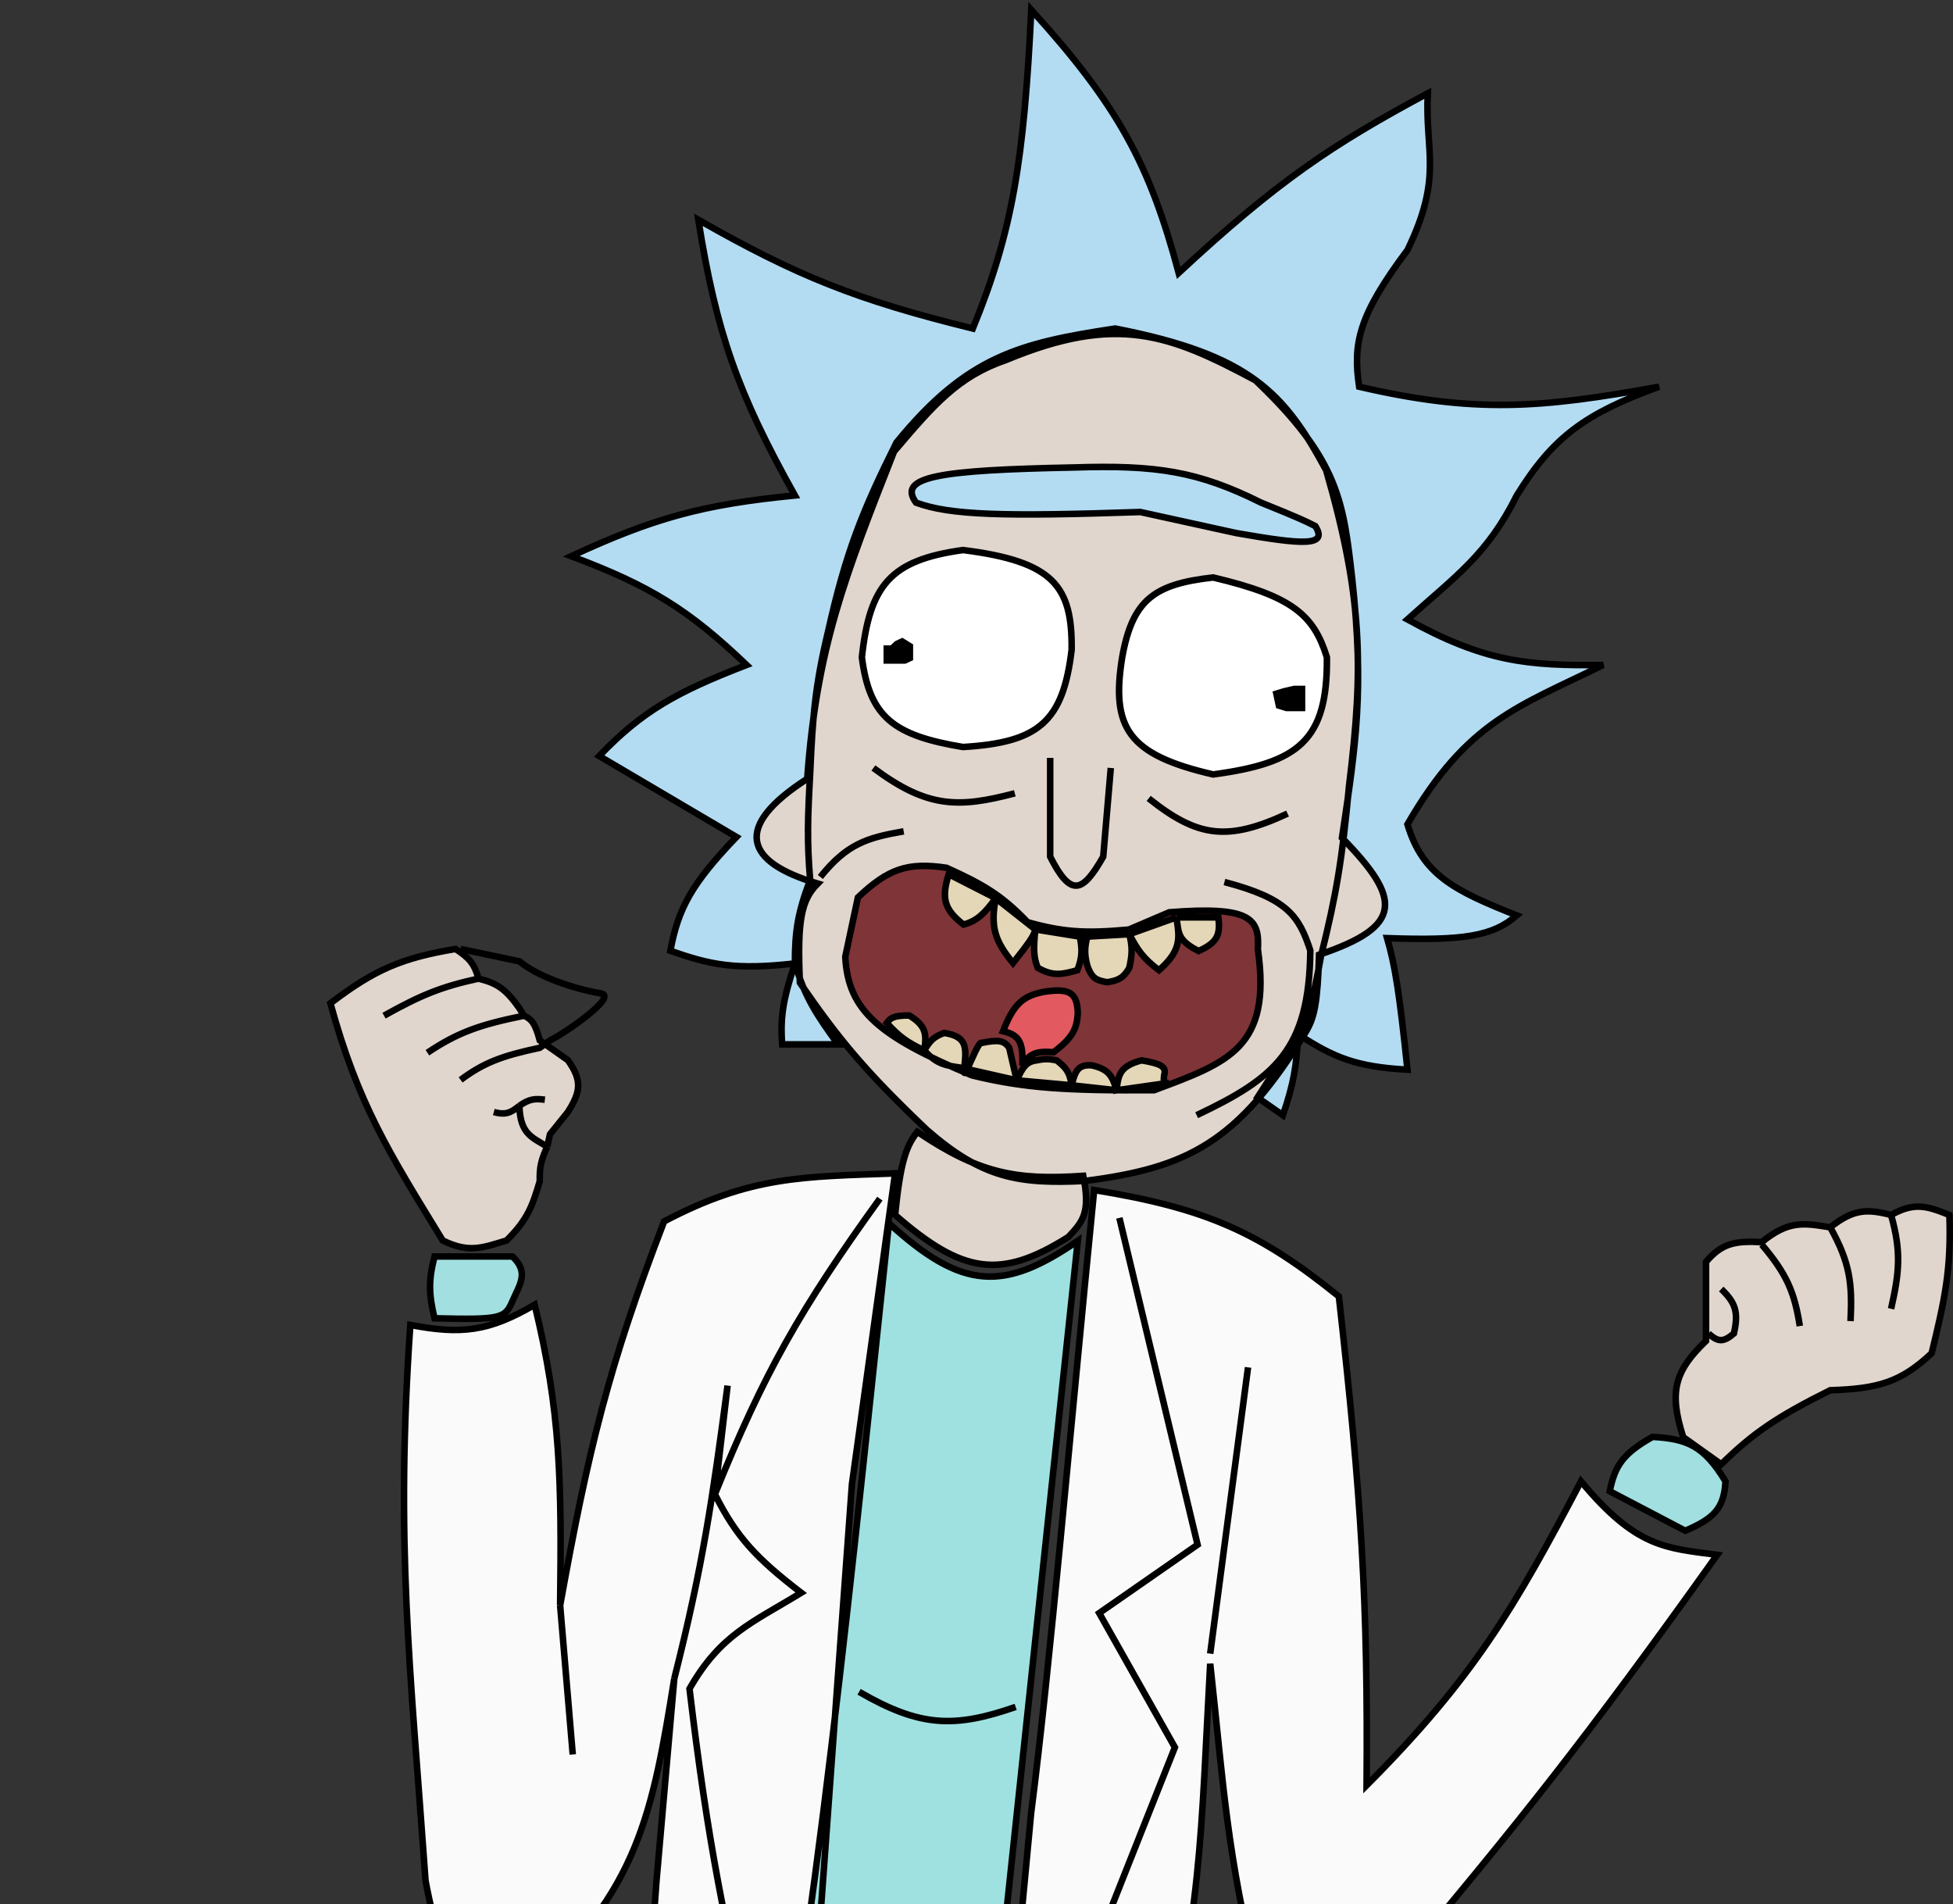 <svg width="597" height="582" viewBox="0 0 597 582" fill="none" xmlns="http://www.w3.org/2000/svg">
<rect x="0" y="0" width="597" height="582" fill="#333333" stroke="none"/>
<path d="M521.504 409.835C511.977 419.012 510.054 425.317 514.53 439.258L526.154 447.556C535.876 438.018 543.15 433.052 559.476 424.923C574.044 424.483 581.12 422.457 590.473 413.607C594.495 397.159 596.491 387.931 595.897 371.359C589.069 368.616 585.231 367.353 578.074 371.359C570.62 369.432 566.503 369.588 559.476 375.131L559.401 375.119C551.253 373.779 546.664 373.024 538.552 379.657C530.388 379.226 526.347 379.978 521.504 385.693V409.835Z" fill="#E0D6CD"/>
<path d="M101 306.668C109.429 337.356 118.873 352.308 135.34 379.157C143.416 383.103 147.487 381.361 154.851 379.157C161.324 372.726 162.76 368.556 164.997 361.035C164.917 357.001 165.297 354.699 167.297 350.464L168.119 346.688L173.582 339.892C177.536 333.7 178.021 330.228 173.582 324.036L166.582 319.11L164.997 317.995C163.552 312.602 162.406 311.469 160.194 310.444L158.754 308.179C154.444 301.982 151.615 300.441 146.266 299.117C145.055 294.623 143.399 292.71 139.242 290.056C122.909 292.784 114.529 296.318 101 306.668Z" fill="#E0D6CD"/>
<path d="M505.153 439.18C496.356 444.157 493.65 447.787 492.075 455.795L515.153 467.879C523.722 464.17 527.03 461.215 527.461 452.774C520.817 441.772 515.578 439.772 505.153 439.18Z" fill="#A2DFE0"/>
<path d="M156.672 384.048H132.825C130.934 391.422 131.082 395.556 132.825 402.929C153.416 403.45 154.365 402.929 156.672 397.643C158.98 392.356 161.728 388.921 156.672 384.048Z" fill="#A2DFE0"/>
<path d="M273.615 724.452H245.692L247.124 744.774H272.899L273.615 724.452Z" fill="#F1DD40"/>
<path d="M73.607 1194.41L70.538 1166.78C80.689 1163.33 86.395 1163.27 96.621 1165.2C102.332 1176.61 101.496 1183 98.923 1194.41H73.607Z" fill="#E0D6CD"/>
<path d="M352.083 1166.78L347.48 1187.31L375.865 1190.46C373.802 1184.07 371.99 1180.5 382.769 1173.88C372.17 1168.1 365.82 1165.74 352.083 1166.78Z" fill="#E0D6CD"/>
<path d="M100.901 1192.25H66.131C26.537 1220.67 13.38 1234.27 2 1255.41C44.505 1268.39 66.752 1262.96 106.31 1252.29C107.919 1228.95 107.416 1215.82 100.901 1192.25Z" fill="#4E4E4E"/>
<path d="M380.607 1186.79C366.426 1191.61 358.474 1190.46 344.292 1186.79C334.984 1207.88 332.357 1220.15 337.338 1243.71C384.375 1249.76 454.011 1249.95 458.647 1246.83C463.283 1243.71 408.466 1211.48 380.607 1186.79Z" fill="#4E4E4E"/>
<path d="M291.181 776.663C262.315 771.821 246.641 772.224 219.281 776.663C173.394 853.173 143.591 892.999 87.078 961.512C81.767 1039.08 87.444 1082.83 101.767 1161L54.607 1166.39C34.801 1088.85 38.101 1047.61 47.649 974.606C105.966 881.303 146.968 830.483 219.281 739.693C250.04 749.927 274.255 747.549 320.56 739.693C374.374 828.5 390.06 887.142 423.385 988.469C419.49 1059.89 412.63 1100.65 395.552 1174.09L349.938 1166.39C369.984 1097.23 376.852 1058.29 379.317 988.469C352.605 896.559 333.008 850.56 291.181 776.663Z" fill="#907650"/>
<path d="M163.441 398.799C149.439 406.973 141.06 407.946 125.423 404.976C120.794 471.953 125.386 508.797 130.078 574.856C136.571 609.439 145.082 610.117 161.113 608.06C195.15 578.2 199.478 554.22 206.114 513.082L200.683 574.856C195.612 647.058 190.317 687.365 161.113 757.864C134.127 817.578 114.072 849.231 71.112 903.034C51.223 931.213 45.03 948.464 40.077 981.024C102.879 912.176 140.99 880.089 191.373 783.346C222.53 731.567 236.306 700.003 247.236 634.314L260.426 453.624L273.615 358.645C245.483 359.679 229.598 359.342 203.011 373.317C186.164 417.096 179.818 443.078 171.222 490.688C171.714 452.36 171.355 431.313 163.441 398.799Z" fill="#FAFAFA"/>
<path d="M409.263 396.248C385.118 376.781 368.991 369.348 334.469 363.726C326.759 441.26 321.079 508.402 315.192 554.213L299 725.342C299.176 766.694 313.386 795.423 345.264 849.236C374.19 915.098 395.648 948.629 437.021 1006.43C392.581 895.71 363.966 834.672 342.18 717.599C340.451 685.783 344.093 668.699 352.975 638.616C367.495 587.535 367.129 559.196 369.938 508.527C374.053 545.937 374.97 566.573 384.589 605.32C401.006 619.44 410.349 618.739 426.997 601.448C463.885 557.625 485.025 531.203 524.923 475.231C509.005 473.151 500.133 473.001 483.285 452.775C462.875 491.572 450.449 512.847 417.745 545.696C418.192 490.251 416.166 457.399 409.263 396.248Z" fill="#FAFAFA"/>
<path d="M329.462 379.277C306.971 394.693 294.321 394.538 271.726 373.887C256.71 515.849 248.673 596.189 225.385 721.911H292.997L329.462 379.277Z" fill="#9EE1E0"/>
<path d="M331.129 359.391C310.389 360.82 299.195 358.563 280.426 345.944C276.768 350.528 275.201 355.793 273.615 371.345C294.229 389.344 305.864 391.167 326.588 378.068C331.038 373.371 333.387 370.597 331.129 359.391Z" fill="#E0D6CD"/>
<path d="M256.196 319.215H239.103C238.432 310.688 239.49 305.169 242.988 294.474C224.605 296.564 217.104 294.86 204.917 290.609C207.31 277.659 211.433 270.075 225.118 255.817L183.162 231.077C196.307 217.367 206.657 211.579 228.226 203.244C210.494 186.329 198.765 179.038 174.615 169.999C199.88 158.318 214.807 154.19 242.988 151.443C225.449 120.06 218.961 101.598 213.463 67.171C243.639 84.373 261.805 91.651 297.375 100.416C309.526 70.77 313.039 48.775 315.245 3C341.823 32.329 351.348 50.011 360.309 83.407C390.38 55.493 407.015 44.29 436.451 28.514C435.542 46.529 441.187 53.783 430.235 76.448C415.18 96.508 413.532 105.01 415.473 118.198C450.937 126.427 471.084 124.763 507.154 118.198C484.431 126.46 474.724 133.572 463.644 151.443C454.674 169.512 445.084 175.98 430.235 189.327C453.745 202.284 466.813 203.567 490.061 203.244C464.185 216.007 448.532 220.314 430.235 251.952C434.856 267.38 444.502 272.213 463.644 279.785C456.316 286.188 447.302 287.57 424.019 286.743C426.396 294.936 427.744 303.066 430.235 326.946C414.789 326.1 407.778 323.313 396.826 316.122C396.351 325.671 395.505 331.073 392.164 340.863L384.394 335.451L396.826 316.122C400.206 309.774 401.653 304.172 403.818 292.155C408.425 273.767 410.34 262.5 412.365 240.355C416.969 203.159 416.428 182.073 405.372 143.712C392.565 120.033 382.229 108.482 340.885 100.416C311.519 104.864 295.603 108.892 274.066 135.207C263.594 156.234 258.586 168.639 253.088 193.193C249.122 209.77 248.394 219.333 247.65 236.489C246.919 249.652 246.645 256.941 247.65 268.961C243.894 278.856 242.991 284.446 242.988 294.474C246.141 305.052 249.647 310.188 256.196 319.215Z" fill="#B3DCF2"/>
<path d="M243.481 724.452H223.223L217.769 739.693L243.481 743.081V724.452Z" fill="#423E25"/>
<path d="M276.204 747.314V724.452L277.762 725.298L296.462 724.452V743.081L276.204 747.314Z" fill="#423E25"/>
<path d="M249.962 270.065C244.985 275.015 243.646 281.262 244.516 300.363C256.413 317.659 264.542 327.49 283.415 345.42C300.128 359.947 311.026 361.994 331.649 360.957C362.756 356.948 378.433 349.48 399.332 315.123C401.755 310.943 402.762 306.724 403.222 291.817C429.142 283.113 428.505 274.799 410.224 256.082C414.525 227.271 417.064 211.209 413.336 176.843C410.661 153.64 409.451 140.646 383.773 116.249C357.516 102.231 341.516 95.89 307.532 110.034C292.93 115.015 285.452 123.69 273.301 138.001L273.245 138.143C258.175 176.417 249.616 198.153 246.754 238.042C223.9 252.743 227.586 263.487 249.962 270.065Z" fill="#E0D6CD"/>
<path d="M289.337 265.239C277.34 263.436 271.453 265.617 262.254 274.303L258.385 292.431C259.241 308.942 268.62 316.732 297.076 328.687C313.269 332.647 326.097 333.391 352.791 333.219C375.627 324.706 388.756 320.188 384.517 290.165C385.03 280.843 382.503 276.86 357.433 278.835L345.052 284.122C331.501 285.378 324.723 284.839 314.1 281.856C306.151 273.532 300.403 270.242 289.337 265.239Z" fill="#7F3438"/>
<path d="M294.544 282.605C288.505 277.924 287.768 274.468 290.007 267.194L304.374 274.532L316.473 284.073L330.084 286.274H332.353L345.208 285.54L359.576 280.403H372.431C373.095 285.685 372.159 288.099 366.381 290.678C361.3 288.118 360.47 286.073 360.058 283.517C360.621 288.289 359.832 291.642 354.282 296.548C349.35 292.856 347.713 290.293 345.208 285.54C346.235 289.553 346.08 291.802 345.208 295.815C343.567 298.719 342.051 299.696 338.402 300.218C335.51 299.619 333.838 299.416 332.353 295.081C331.451 291.53 331.555 289.615 332.353 286.274H330.084C330.845 290.278 330.869 292.518 329.328 296.548C324.576 297.861 321.918 298.464 317.229 295.815C315.87 292.532 315.932 289.684 316.473 284.073C316.138 285.955 314.513 288.228 309.667 294.347C304.137 287.628 302.714 283.371 304.374 274.532C300.826 279.444 298.56 281.48 294.544 282.605Z" fill="#E4D7B7"/>
<path d="M271.077 312.665C272.202 311.064 273.295 310.377 277.951 310.379C283.189 313.576 283.253 316.176 282.534 321.048C284.19 318.272 285.303 316.894 288.644 315.714C295.624 316.811 295.478 320.102 294.754 326.383C294.748 326.441 294.741 326.498 294.736 326.552L295.652 326.76C296.979 324.144 299.288 318.113 300.101 318.762C305.289 317.683 307.038 318.069 308.502 320.286L310.794 330.194C312.543 326.468 313.571 324.478 316.904 324.097C319.279 323.59 320.642 323.605 323.014 324.097C325.621 326.17 326.967 327.459 327.597 331.718C328.655 327.277 329.596 325.326 333.707 325.621C339.159 326.833 340.033 329.07 341.345 333.242C341.773 328.26 342.579 325.782 348.983 324.097C354.503 325.063 356.749 325.851 355.857 328.669C355.463 331.574 356.295 331.061 357.385 330.956L341.345 333.242L327.597 331.718L310.794 330.194L295.652 326.76C294.95 328.143 294.523 328.571 294.736 326.552L293.99 326.383C289.103 325.66 286.341 325.325 282.534 321.048C277.258 318.609 274.782 316.734 271.077 312.665Z" fill="#E4D7B7"/>
<path d="M328.232 142.884C286.928 143.672 274.231 145.698 280.012 153.631C290.521 157.511 306.909 157.905 348.574 156.497L377.958 162.945C397.972 166.439 406.114 167.142 402.068 160.795C399.036 159.262 397.152 158.333 385.492 153.631C366.248 144.041 353.503 142.067 328.232 142.884Z" fill="#B3DCF2"/>
<path d="M319.144 303.134C312.41 304.425 309.757 307.205 306.615 315.18C311.225 316.277 312.859 318.113 312.511 325.621C314.652 322.098 316.591 321.184 322.092 321.605C327.573 317.377 329.236 314.757 329.462 309.558C329.252 303.357 326.892 301.968 319.144 303.134Z" fill="#E25960"/>
<path d="M294.363 168.121C272.222 171.189 265.867 178.783 263.461 200.891C265.807 219.235 273.158 224.791 294.363 228.327C317.475 226.934 324.954 220.676 327.583 198.605C327.794 179.246 322.213 171.61 294.363 168.121Z" fill="white"/>
<path d="M370.845 176.504C352.827 178.51 346.197 183.282 343.034 200.891C339.574 222.381 344.744 230.697 370.845 236.71C396.943 233.186 405.867 226.431 405.61 200.891C401.601 188.117 395.367 182.307 370.845 176.504Z" fill="white"/>
<path d="M271.077 198.242V201.871H276.561L278.128 201.145V197.516L275.778 196.064L274.211 196.79L272.644 198.242H271.077Z" fill="black"/>
<path d="M395.65 210.581L392.516 211.306L390.165 212.032L390.949 215.661L393.299 216.387H398V210.581H395.65Z" fill="black"/>
<path d="M559.476 375.131L559.401 375.119C551.253 373.779 546.664 373.024 538.552 379.657C530.388 379.226 526.347 379.978 521.504 385.693V409.835C511.977 419.012 510.054 425.317 514.53 439.258L526.154 447.556C535.876 438.018 543.15 433.052 559.476 424.923C574.044 424.483 581.12 422.457 590.473 413.607C594.495 397.159 596.491 387.931 595.897 371.359C589.069 368.616 585.231 367.353 578.074 371.359M559.476 375.131C566.503 369.588 570.62 369.432 578.074 371.359M559.476 375.131C565.559 386.019 566.245 392.353 565.675 403.799M578.074 371.359C581.228 382.554 580.622 388.831 578.074 400.027M522.279 407.571C525.307 410.432 526.999 410.129 530.028 407.571C531.527 401.052 530.496 398.148 526.154 393.992M550.176 405.308C548.543 394.994 546.251 389.493 538.552 380.412M146.266 299.117C145.055 294.623 143.399 292.71 139.242 290.056C122.909 292.784 114.529 296.318 101 306.668C109.429 337.356 118.873 352.308 135.34 379.157C143.416 383.103 147.487 381.361 154.851 379.157C161.324 372.726 162.76 368.556 164.997 361.035C164.917 357.001 165.297 354.699 167.297 350.464M146.266 299.117C151.615 300.441 154.444 301.982 158.754 308.179L160.194 310.444M146.266 299.117C134.598 301.638 128.322 304.348 117.39 310.444M166.582 319.11L164.997 317.995C163.552 312.602 162.406 311.469 160.194 310.444M166.582 319.11L173.582 324.036C178.021 330.228 177.536 333.7 173.582 339.892L168.119 346.688L167.297 350.464M166.582 319.11L168.119 317.995C172.544 315.905 189.036 304.52 183.728 303.648C178.42 302.776 165.862 299.585 158.754 293.832L140.803 290.056M166.582 319.11L164.997 320.26C153.161 322.772 147.783 324.896 140.803 330.076M160.194 310.444C146.51 313.225 139.879 315.592 130.657 321.77M150.949 339.892C154.114 340.757 155.832 340.459 158.754 338.005M158.754 338.005C161.937 335.756 163.608 335.796 166.558 336.117M158.754 338.005C159.046 346.441 162.329 347.514 167.297 350.464M171.222 490.688C171.714 452.36 171.355 431.313 163.441 398.799C149.439 406.973 141.06 407.946 125.423 404.976C120.794 471.953 125.386 508.797 130.078 574.856C136.571 609.439 145.082 610.117 161.113 608.06C195.15 578.2 199.478 554.22 206.114 513.082M171.222 490.688L175.079 536.247M171.222 490.688C179.818 443.078 186.164 417.096 203.011 373.317C229.598 359.342 245.483 359.679 273.615 358.645L260.426 453.624L247.236 634.314C236.306 700.003 222.53 731.567 191.373 783.346C140.99 880.089 102.879 912.176 40.077 981.024C45.03 948.464 51.223 931.213 71.112 903.034C114.072 849.231 134.127 817.578 161.113 757.864C190.317 687.365 195.612 647.058 200.683 574.856L206.114 513.082M206.114 513.082C214.925 478.237 217.722 458.582 222.408 423.509L218.528 456.712M218.528 456.712C233.565 419.468 244.845 399.796 268.96 366.367M218.528 456.712C225.129 469.832 231.224 476.313 244.908 486.827C229.914 496.016 220.285 499.502 210.77 516.17C216.325 562.753 221.448 588.566 232.494 634.314M316.735 640.939L359.143 534.08L336.011 493.04L366.083 472.133L342.18 372.244M381.504 417.93L369.938 505.43M262.609 517.101C281.279 527.924 291.748 528.216 310.47 521.72M242.988 294.474C239.49 305.169 238.432 310.688 239.103 319.215H256.196C249.647 310.188 246.141 305.052 242.988 294.474ZM242.988 294.474C224.605 296.564 217.104 294.86 204.917 290.609C207.31 277.659 211.433 270.075 225.118 255.817L183.162 231.077C196.307 217.367 206.657 211.579 228.226 203.244C210.494 186.329 198.765 179.038 174.615 169.999C199.88 158.318 214.807 154.19 242.988 151.443C225.449 120.06 218.961 101.598 213.463 67.171C243.639 84.373 261.805 91.651 297.375 100.416C309.526 70.77 313.039 48.775 315.245 3C341.823 32.329 351.348 50.011 360.309 83.407C390.38 55.493 407.015 44.29 436.451 28.514C435.542 46.529 441.187 53.783 430.235 76.448C415.18 96.508 413.532 105.01 415.473 118.198C450.937 126.427 471.084 124.763 507.154 118.198C484.431 126.46 474.724 133.572 463.644 151.443C454.674 169.512 445.084 175.98 430.235 189.327C453.745 202.284 466.813 203.567 490.061 203.244C464.185 216.007 448.532 220.314 430.235 251.952C434.856 267.38 444.502 272.213 463.644 279.785C456.316 286.188 447.302 287.57 424.019 286.743C426.396 294.936 427.744 303.066 430.235 326.946C414.789 326.1 407.778 323.313 396.826 316.122M242.988 294.474C242.991 284.446 243.894 278.856 247.65 268.961C246.645 256.941 246.919 249.652 247.65 236.489C248.394 219.333 249.122 209.77 253.088 193.193C258.586 168.639 263.594 156.234 274.066 135.207C295.603 108.892 311.519 104.864 340.885 100.416C382.229 108.482 392.565 120.033 405.372 143.712C416.428 182.073 416.969 203.159 412.365 240.355C410.34 262.5 408.425 273.767 403.818 292.155C401.653 304.172 400.206 309.774 396.826 316.122M396.826 316.122C396.351 325.671 395.505 331.073 392.164 340.863L384.394 335.451L396.826 316.122ZM304.374 274.532C300.826 279.444 298.56 281.48 294.544 282.605C288.505 277.924 287.768 274.468 290.007 267.194L304.374 274.532ZM304.374 274.532C302.714 283.371 304.137 287.628 309.667 294.347C314.513 288.228 316.138 285.955 316.473 284.073M304.374 274.532L316.473 284.073M316.473 284.073C315.932 289.684 315.87 292.532 317.229 295.815C321.918 298.464 324.576 297.861 329.328 296.548C330.869 292.518 330.845 290.278 330.084 286.274M316.473 284.073L330.084 286.274M330.084 286.274H332.353M332.353 286.274C331.555 289.615 331.451 291.53 332.353 295.081C333.838 299.416 335.51 299.619 338.402 300.218C342.051 299.696 343.567 298.719 345.208 295.815C346.08 291.802 346.235 289.553 345.208 285.54M332.353 286.274L345.208 285.54M360.058 283.517C360.621 288.289 359.832 291.642 354.282 296.548C349.35 292.856 347.713 290.293 345.208 285.54M360.058 283.517C359.994 282.97 359.912 282.405 359.817 281.816M360.058 283.517C359.971 282.976 359.903 282.412 359.817 281.816M360.058 283.517C360.47 286.073 361.3 288.118 366.381 290.678C372.159 288.099 373.095 285.685 372.431 280.403H359.576M359.817 281.816C359.743 281.36 359.662 280.89 359.576 280.403M359.817 281.816C359.752 281.365 359.677 280.896 359.576 280.403M359.576 280.403L345.208 285.54M282.534 321.048C283.253 316.176 283.189 313.576 277.951 310.379C273.295 310.377 272.202 311.064 271.077 312.665C274.782 316.734 277.258 318.609 282.534 321.048ZM282.534 321.048C284.19 318.272 285.303 316.894 288.644 315.714C295.624 316.811 295.478 320.102 294.754 326.383C294.748 326.441 294.741 326.498 294.736 326.552M282.534 321.048C286.341 325.325 289.103 325.66 293.99 326.383L294.736 326.552M294.736 326.552C294.523 328.571 294.95 328.143 295.652 326.76M294.736 326.552L295.652 326.76M295.652 326.76C296.979 324.144 299.288 318.113 300.101 318.762C305.289 317.683 307.038 318.069 308.502 320.286L310.794 330.194M295.652 326.76L310.794 330.194M310.794 330.194C312.543 326.468 313.571 324.478 316.904 324.097C319.279 323.59 320.642 323.605 323.014 324.097C325.621 326.17 326.967 327.459 327.597 331.718M310.794 330.194L327.597 331.718M327.597 331.718C328.655 327.277 329.596 325.326 333.707 325.621C339.159 326.833 340.033 329.07 341.345 333.242M327.597 331.718L341.345 333.242M341.345 333.242C341.773 328.26 342.579 325.782 348.983 324.097C354.503 325.063 356.749 325.851 355.857 328.669C355.463 331.574 356.295 331.061 357.385 330.956L341.345 333.242ZM250.769 268.04C258.894 257.952 264.927 256.068 276.245 254.096M374.29 269.59C393.575 274.64 397.083 279.992 400.538 290.507C400.245 321.002 389.612 329.561 365.798 340.863M351.13 244.024C366.206 256.073 375.355 257.147 393.59 248.673M266.981 234.728C283.541 247.097 293.066 246.985 310.214 242.475M321.022 231.629V261.843C327.349 274.333 330.904 272.938 337.234 261.843L339.55 234.728M492.075 455.795C493.65 447.787 496.356 444.157 505.153 439.18C515.578 439.772 520.817 441.772 527.461 452.774C527.03 461.215 523.722 464.17 515.153 467.879L492.075 455.795ZM132.825 384.048H156.672C161.728 388.921 158.98 392.356 156.672 397.643C154.365 402.929 153.416 403.45 132.825 402.929C131.082 395.556 130.934 391.422 132.825 384.048ZM245.692 724.452H273.615L272.899 744.774H247.124L245.692 724.452ZM70.538 1166.78L73.607 1194.41H98.923C101.496 1183 102.332 1176.61 96.621 1165.2C86.395 1163.27 80.689 1163.33 70.538 1166.78ZM347.48 1187.31L352.083 1166.78C365.82 1165.74 372.17 1168.1 382.769 1173.88C371.99 1180.5 373.802 1184.07 375.865 1190.46L347.48 1187.31ZM66.131 1192.25H100.901C107.416 1215.82 107.919 1228.95 106.31 1252.29C66.752 1262.96 44.505 1268.39 2 1255.41C13.38 1234.27 26.537 1220.67 66.131 1192.25ZM344.292 1186.79C358.474 1190.46 366.426 1191.61 380.607 1186.79C408.466 1211.48 463.283 1243.71 458.647 1246.83C454.011 1249.95 384.375 1249.76 337.338 1243.71C332.357 1220.15 334.984 1207.88 344.292 1186.79ZM219.281 776.663C246.641 772.224 262.315 771.821 291.181 776.663C333.008 850.56 352.605 896.559 379.317 988.469C376.852 1058.29 369.984 1097.23 349.938 1166.39L395.552 1174.09C412.63 1100.65 419.49 1059.89 423.385 988.469C390.06 887.142 374.374 828.5 320.56 739.693C274.255 747.549 250.04 749.927 219.281 739.693C146.968 830.483 105.966 881.303 47.649 974.606C38.101 1047.61 34.801 1088.85 54.607 1166.39L101.767 1161C87.444 1082.83 81.767 1039.08 87.078 961.512C143.591 892.999 173.394 853.173 219.281 776.663ZM334.469 363.726C368.991 369.348 385.118 376.781 409.263 396.248C416.166 457.399 418.192 490.251 417.745 545.696C450.449 512.847 462.875 491.572 483.285 452.775C500.133 473.001 509.005 473.151 524.923 475.231C485.025 531.203 463.885 557.625 426.997 601.448C410.349 618.739 401.006 619.44 384.589 605.32C374.97 566.573 374.053 545.937 369.938 508.527C367.129 559.196 367.495 587.535 352.975 638.616C344.093 668.699 340.451 685.783 342.18 717.599C363.966 834.672 392.581 895.71 437.021 1006.43C395.648 948.629 374.19 915.098 345.264 849.236C313.386 795.423 299.176 766.694 299 725.342L315.192 554.213C321.079 508.402 326.759 441.26 334.469 363.726ZM271.726 373.887C294.321 394.538 306.971 394.693 329.462 379.277L292.997 721.911H225.385C248.673 596.189 256.71 515.849 271.726 373.887ZM280.426 345.944C299.195 358.563 310.389 360.82 331.129 359.391C333.387 370.597 331.038 373.371 326.588 378.068C305.864 391.167 294.229 389.344 273.615 371.345C275.201 355.793 276.768 350.528 280.426 345.944ZM223.223 724.452H243.481V743.081L217.769 739.693L223.223 724.452ZM276.204 724.452V747.314L296.462 743.081V724.452L277.762 725.298L276.204 724.452ZM244.516 300.363C243.646 281.262 244.985 275.015 249.962 270.065C227.586 263.487 223.9 252.743 246.754 238.042C249.616 198.153 258.175 176.417 273.245 138.143L273.301 138.001C285.452 123.69 292.93 115.015 307.532 110.034C341.516 95.89 357.516 102.231 383.773 116.249C409.451 140.646 410.661 153.64 413.336 176.843C417.064 211.209 414.525 227.271 410.224 256.082C428.505 274.799 429.142 283.113 403.222 291.817C402.762 306.724 401.755 310.943 399.332 315.123C378.433 349.48 362.756 356.948 331.649 360.957C311.026 361.994 300.128 359.947 283.415 345.42C264.542 327.49 256.413 317.659 244.516 300.363ZM262.254 274.303C271.453 265.617 277.34 263.436 289.337 265.239C300.403 270.242 306.151 273.532 314.1 281.856C324.723 284.839 331.501 285.378 345.052 284.122L357.433 278.835C382.503 276.86 385.03 280.843 384.517 290.165C388.756 320.188 375.627 324.706 352.791 333.219C326.097 333.391 313.269 332.647 297.076 328.687C268.62 316.732 259.241 308.942 258.385 292.431L262.254 274.303ZM280.012 153.631C274.231 145.698 286.928 143.672 328.232 142.884C353.503 142.067 366.248 144.041 385.492 153.631C397.152 158.333 399.036 159.262 402.068 160.795C406.114 167.142 397.972 166.439 377.958 162.945L348.574 156.497C306.909 157.905 290.521 157.511 280.012 153.631ZM306.615 315.18C309.757 307.205 312.41 304.425 319.144 303.134C326.892 301.968 329.252 303.357 329.462 309.558C329.236 314.757 327.573 317.377 322.092 321.605C316.591 321.184 314.652 322.098 312.511 325.621C312.859 318.113 311.225 316.277 306.615 315.18ZM263.461 200.891C265.867 178.783 272.222 171.189 294.363 168.121C322.213 171.61 327.794 179.246 327.583 198.605C324.954 220.676 317.475 226.934 294.363 228.327C273.158 224.791 265.807 219.235 263.461 200.891ZM343.034 200.891C346.197 183.282 352.827 178.51 370.845 176.504C395.367 182.307 401.601 188.117 405.61 200.891C405.867 226.431 396.943 233.186 370.845 236.71C344.744 230.697 339.574 222.381 343.034 200.891ZM271.077 198.242H272.644L274.211 196.79L275.778 196.064L278.128 197.516V201.145L276.561 201.871H271.077V198.242ZM392.516 211.306L395.65 210.581H398V216.387H393.299L390.949 215.661L390.165 212.032L392.516 211.306Z" stroke="black" stroke-width="2"/>
</svg>

